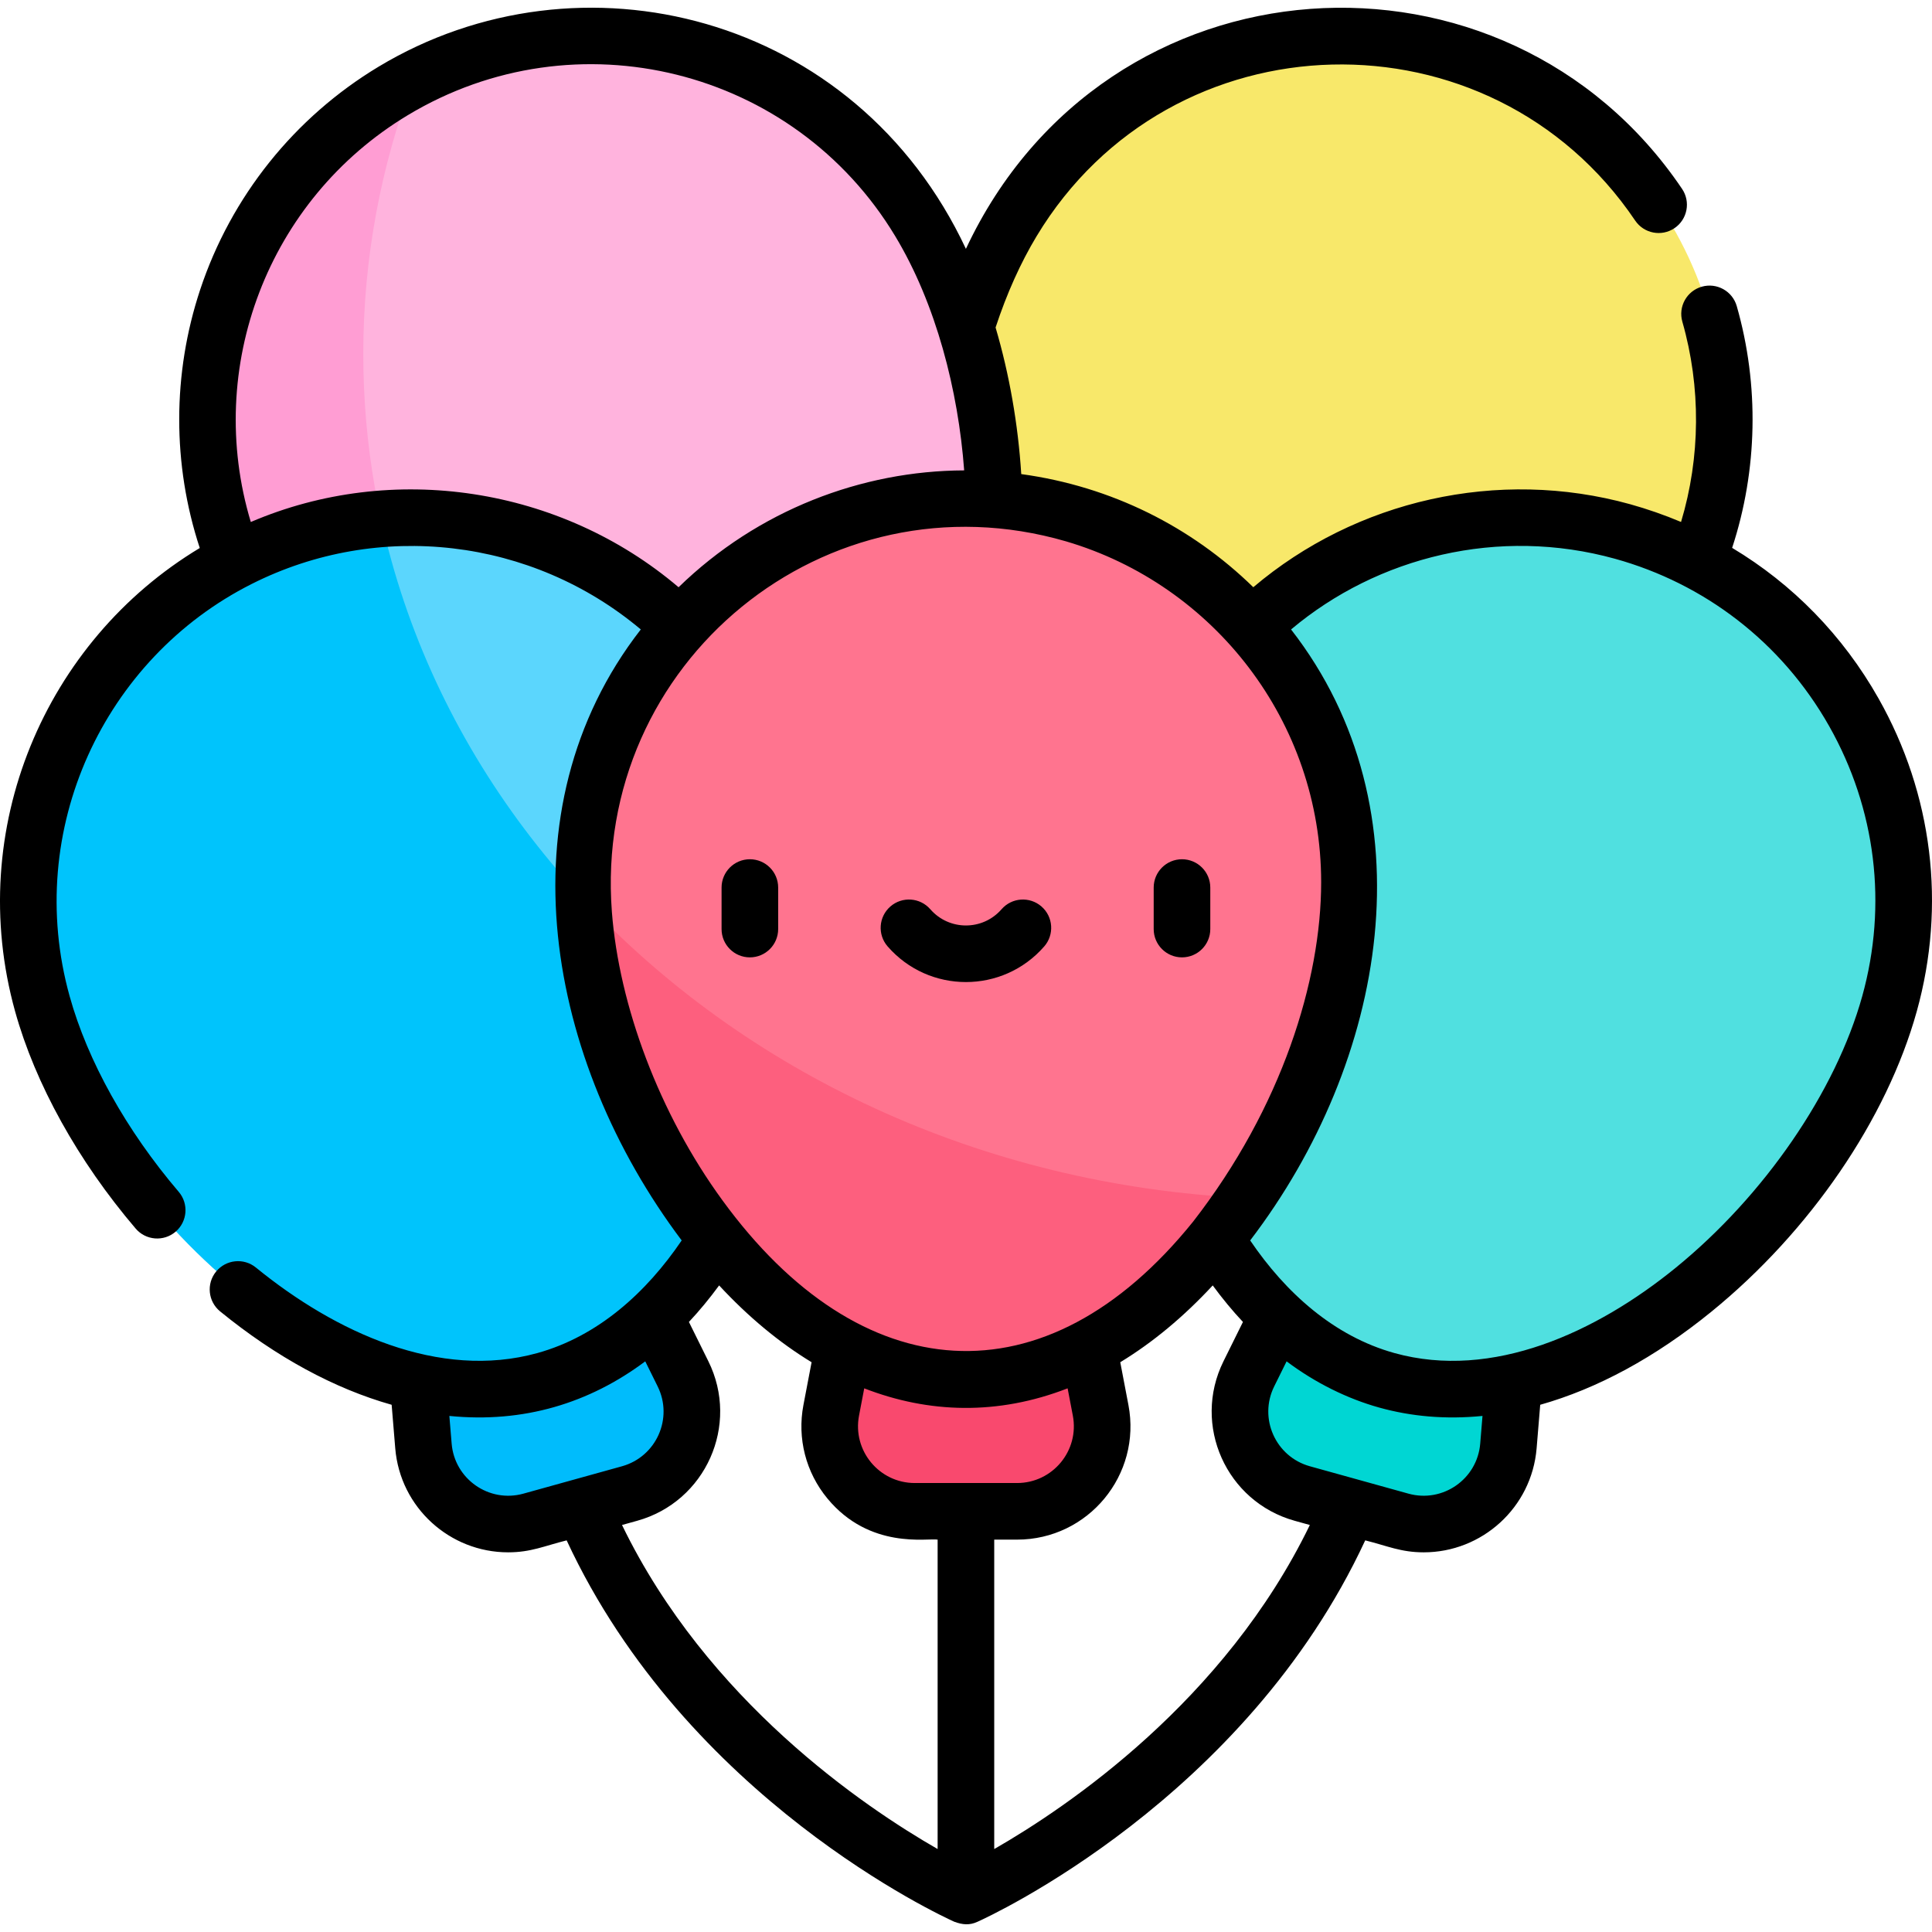 <svg id="Capa_1" enable-background="new 0 0 512 512" height="512" viewBox="0 0 512 512" width="512" xmlns="http://www.w3.org/2000/svg"><g><g><path d="m268.298 58.738c28.962-48.086 91.422-63.589 139.508-34.627s63.589 91.422 34.627 139.508-106.995 89.445-155.081 60.483-48.016-117.278-19.054-165.364z" fill="#f8e86a"/><path d="m243.702 58.738c-28.962-48.086-91.422-63.589-139.508-34.627s-63.589 91.422-34.627 139.508 106.995 89.445 155.081 60.483 48.016-117.278 19.054-165.364z" fill="#ffb3dd"/><path d="m291.698 373.755-4.954-25.964h-61.488l-4.954 25.964c-2.651 13.894 8 26.769 22.144 26.769h27.107c14.145-.001 24.796-12.875 22.145-26.769z" fill="#f9496e"/><path d="m181.025 364.087-11.723-23.691-59.245 16.459 2.177 26.343c1.165 14.097 14.873 23.651 28.502 19.864l26.118-7.256c13.628-3.786 20.444-19.042 14.171-31.719z" fill="#00bcfc"/><path d="m96.272 93.803c0-25.457 4.695-49.918 13.327-72.722-1.819.952-3.623 1.957-5.405 3.03-48.086 28.962-63.589 91.422-34.627 139.508 14.821 24.608 42.495 47.449 72.429 60.011-28.789-36.623-45.724-81.432-45.724-129.827z" fill="#ff9dd3"/><path d="m207.098 211.584c-15.026-54.086-71.052-85.751-125.138-70.725s-85.751 71.052-70.725 125.138 79.131 114.833 133.217 99.807 77.671-100.134 62.646-154.22z" fill="#5bd6fd"/><path d="m330.975 364.087 11.723-23.691 59.245 16.459-2.177 26.343c-1.165 14.097-14.873 23.651-28.502 19.864l-26.118-7.256c-13.628-3.786-20.444-19.042-14.171-31.719z" fill="#00d6d3"/><path d="m304.902 211.584c15.026-54.086 71.052-85.751 125.138-70.725s85.751 71.052 70.725 125.138-79.131 114.833-133.217 99.807-77.671-100.134-62.646-154.22z" fill="#50e0e0"/><path d="m100.981 137.469c-6.321.518-12.684 1.629-19.021 3.39-54.086 15.025-85.751 71.052-70.725 125.138s79.131 114.833 133.217 99.807c33.527-9.314 55.328-45.559 63.483-84.65-54.424-32.393-93.883-83.735-106.954-143.685z" fill="#00c4fc"/><path d="m357.64 233.796c0 56.134-45.506 131.824-101.64 131.824s-101.64-75.69-101.64-131.824 45.506-101.64 101.64-101.64 101.64 45.505 101.64 101.64z" fill="#ff748f"/><path d="m154.457 238.161c2.255 55.61 46.85 127.459 101.543 127.459 29.241 0 55.593-20.542 74.136-48.155-70.418-3.372-133.008-33.47-175.679-79.304z" fill="#fd5f7e"/></g><g><path d="m198.723 253.712c4.142 0 7.5-3.358 7.5-7.5v-11.002c0-4.142-3.358-7.5-7.5-7.5s-7.5 3.358-7.5 7.5v11.003c0 4.142 3.358 7.499 7.5 7.499z"/><path d="m313.24 253.712c4.142 0 7.5-3.358 7.5-7.5v-11.002c0-4.142-3.358-7.5-7.5-7.5s-7.5 3.358-7.5 7.5v11.003c0 4.142 3.358 7.499 7.5 7.499z"/><path d="m276.731 250.813c2.722-3.123 2.396-7.86-.727-10.582-3.122-2.722-7.86-2.396-10.581.727-4.994 5.729-13.877 5.746-18.883 0-2.722-3.123-7.459-3.448-10.582-.727-3.122 2.721-3.448 7.459-.727 10.581 10.98 12.6 30.531 12.587 41.5.001z"/><path d="m35.952 325.584c2.688 3.151 7.422 3.526 10.574.837 3.151-2.688 3.526-7.422.837-10.574-13.874-16.261-24.143-34.679-28.917-51.862-12.242-44.069 9.143-89.538 48.247-109.225 33.636-16.973 74.265-12.189 103.124 12.051-37.333 47.976-24.84 114.505 10.836 161.917-9.402 13.867-22.209 25.395-38.225 29.844h-.001c-26.077 7.225-53.59-5.524-74.614-22.662-3.211-2.617-7.935-2.136-10.552 1.075-2.617 3.21-2.136 7.935 1.075 10.552 14.937 12.176 30.337 20.479 45.454 24.747l.952 11.525c1.304 15.778 14.527 27.576 29.914 27.576 6.1 0 9.655-1.722 15.51-3.17 31.803 68.492 99.526 99.627 102.722 101.064.001 0 .002 0 .003.001 2.134.799 4.069.993 6.16.009 2.957-1.327 70.882-32.453 102.745-101.073 5.847 1.447 9.416 3.171 15.51 3.17 15.396 0 28.61-11.807 29.914-27.576l.952-11.526c15.08-4.257 30.442-12.529 45.344-24.653 26.157-21.283 46.513-51.051 54.453-79.629 7.803-28.088 4.202-57.534-10.142-82.913-9.434-16.693-22.774-30.311-38.792-39.898 6.747-20.592 7.226-43.089 1.223-64.066-1.139-3.982-5.29-6.287-9.273-5.147-3.982 1.14-6.287 5.291-5.147 9.274 4.968 17.361 4.811 35.924-.343 53.077-4.388-1.854-9.048-3.467-13.468-4.697-35.042-9.726-72.697-1.074-99.889 21.989-16.4-16.009-37.579-26.707-61.496-29.981-.831-13.172-3.157-26.485-6.804-38.848 2.957-8.987 6.608-17.114 10.866-24.183 35.54-59.009 120.317-60.93 158.632-4.157 2.317 3.433 6.979 4.338 10.412 2.021s4.338-6.979 2.021-10.412c-46.756-69.277-152.742-63.228-189.792 15.889-29.256-62.438-102.35-80.377-155.668-48.263-22.293 13.427-39.077 34.407-47.26 59.076-7.395 22.294-7.38 46.355-.108 68.467-40.988 24.644-62.357 74.499-48.947 122.77 5.346 19.245 16.696 39.695 31.958 57.584zm246.576-182.113c39.114 11.516 67.593 47.73 67.593 90.322 0 26.01-10.401 59.644-33.915 89.927-39.182 48.649-88.254 44.502-124.761-5.637-16.729-22.918-27.395-51.61-29.292-76.451-5.066-66.102 56.724-116.684 120.375-98.161zm1.784 231.684c1.77 9.281-5.348 17.862-14.777 17.862h-27.107c-9.448 0-16.544-8.6-14.777-17.862l1.38-7.231c17.123 6.649 35.396 7.186 53.901 0zm-145.601 20.675c-9.103 2.528-18.243-3.857-19.02-13.256l-.606-7.338c19.66 1.959 37.102-3.382 51.915-14.466l3.285 6.638c4.19 8.468-.371 18.642-9.456 21.167zm26.13 8.308 4.003-1.112c18.179-5.05 27.237-25.393 18.885-42.271l-5.158-10.423c2.793-2.98 5.462-6.215 8.006-9.682 7.723 8.335 15.947 15.153 24.503 20.353l-2.164 11.34c-1.684 8.826.635 17.858 6.362 24.78 11.237 13.584 26.544 10.444 29.203 10.893v81.999c-19.472-11.17-61.051-39.263-83.64-85.877zm98.64 85.878v-81.999h6.054c18.868 0 33.04-17.176 29.511-35.673l-2.164-11.341c8.555-5.2 16.78-12.018 24.503-20.353 2.544 3.467 5.214 6.702 8.006 9.682l-5.158 10.423c-8.368 16.912.742 37.231 18.885 42.271l4.003 1.112c-22.587 46.613-64.167 74.707-83.64 85.878zm128.79-107.442c-.778 9.415-9.933 15.779-19.02 13.256-23.386-6.498 2.412.667-26.118-7.256-9.104-2.53-13.638-12.716-9.456-21.167l3.285-6.638c7.629 5.735 16.169 9.925 24.558 12.255 8.435 2.346 17.558 3.187 27.357 2.211zm92.497-190.106c12.372 21.891 15.479 47.29 8.748 71.517-7.032 25.312-25.987 52.904-49.467 72.01-20.989 17.077-48.505 29.802-74.514 22.578-16.043-4.463-28.838-15.997-38.226-29.845 36.178-47.388 48.126-113.998 10.836-161.916 22.969-19.313 55.066-27.272 85.864-18.729h.002c23.438 6.506 44.044 21.891 56.757 44.385zm-418.301-54.133c-12.313-40.843 4.441-85.431 41.58-107.799 44.568-26.843 102.365-12.503 129.212 32.071 10.832 17.986 16.689 40.898 18.257 62.048-27.117.091-54.677 10.52-75.685 30.968-31.296-26.596-75.752-33.407-113.364-17.288z"/></g></g></svg>